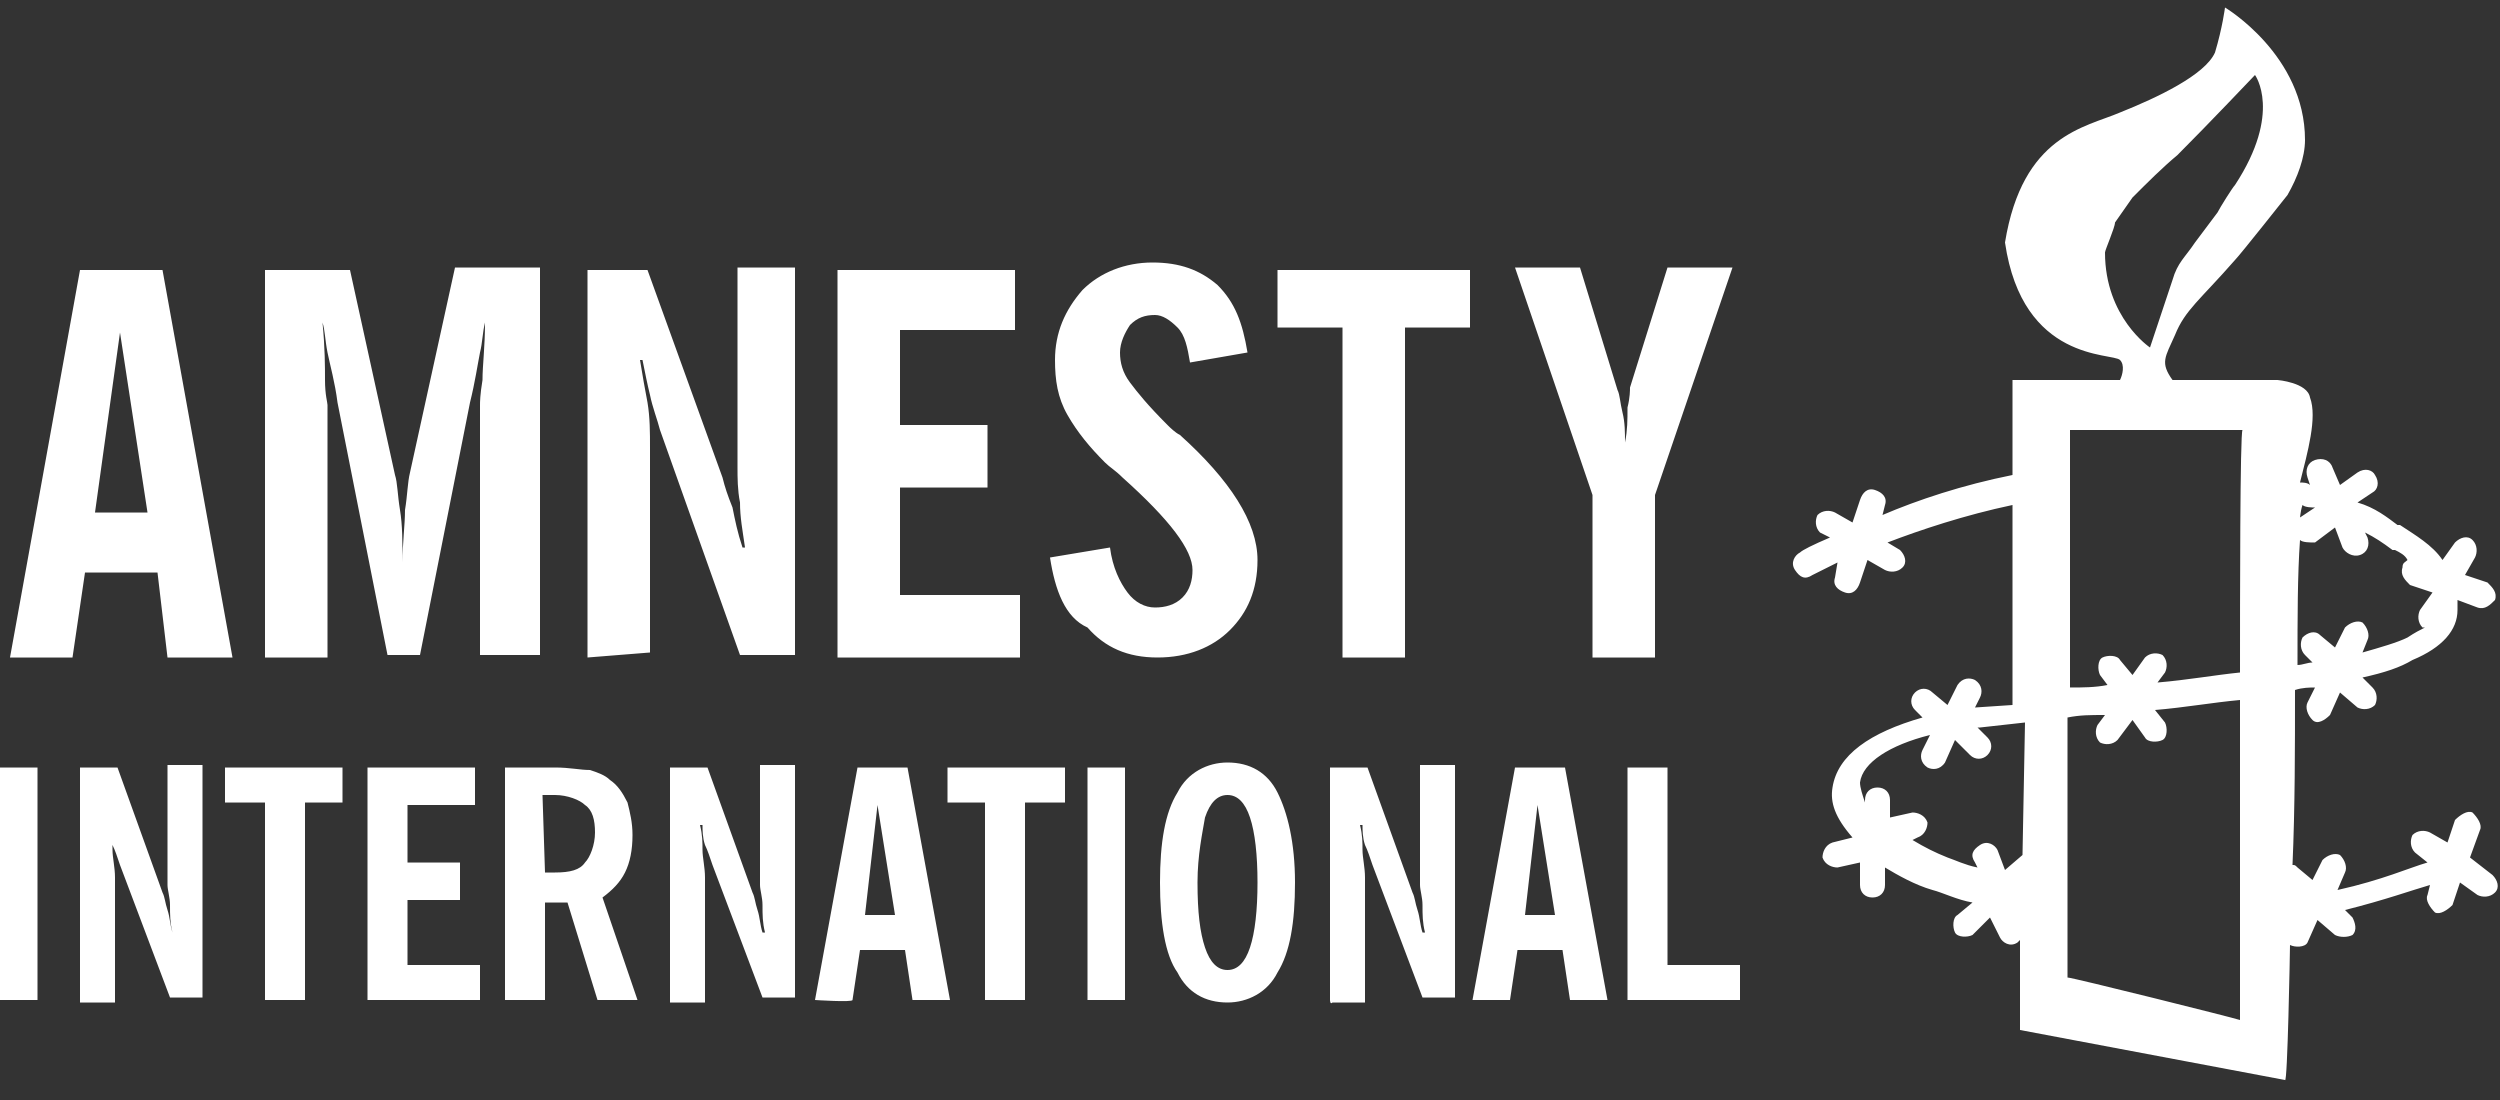 <svg width="100" height="44" viewBox="0 0 100 44" fill="none" xmlns="http://www.w3.org/2000/svg">
	<rect x="0" y="0" width="100" height="44" fill="#333333" stroke="none"/>
	<path d="M0.4 26.3L3.2 10.8H6.5L9.3 26.3H6.7L6.3 22.9H3.4L2.9 26.3H0.4ZM3.8 20.5H5.9L4.8 13.3L3.8 20.5ZM10.6 26.3V10.8H14L15.8 19C15.9 19.3 15.9 19.8 16 20.4C16.1 21 16.1 21.7 16.1 22.5C16.1 21.7 16.2 21 16.2 20.4C16.3 19.8 16.3 19.3 16.4 18.9L18.2 10.7H21.6V26.2H19.2V16.2C19.2 16.1 19.2 15.8 19.3 15.2C19.3 14.6 19.4 13.9 19.4 12.9C19.3 13.3 19.3 13.7 19.2 14.1C19.1 14.6 19 15.3 18.8 16.1L16.8 26.2H15.5L13.5 16.1C13.4 15.3 13.2 14.6 13.1 14.1C13 13.6 13 13.2 12.9 12.9C13 13.9 13 14.7 13 15.2C13 15.8 13.1 16.1 13.1 16.2V26.3C13.2 26.3 10.6 26.3 10.6 26.3ZM23.5 26.3V10.8H25.9L28.9 19.1C29 19.5 29.1 19.8 29.3 20.3C29.4 20.8 29.5 21.3 29.7 21.9H29.8C29.7 21.2 29.6 20.7 29.6 20.1C29.5 19.6 29.5 19.1 29.5 18.7V10.7H31.8V26.2H29.6L26.4 17.2C26.3 16.8 26.1 16.3 26 15.8C25.9 15.4 25.8 14.9 25.7 14.4H25.6C25.7 15 25.8 15.6 25.9 16.1C26 16.7 26 17.3 26 17.9V26.1L23.5 26.3ZM33.5 26.3V10.8H40.6V13.2H36V17H39.5V19.5H36V23.8H40.8V26.3C40.9 26.3 33.5 26.3 33.5 26.3ZM42 22.3L44.4 21.9C44.5 22.7 44.8 23.3 45.1 23.7C45.4 24.1 45.8 24.3 46.2 24.3C46.6 24.3 47 24.2 47.3 23.9C47.6 23.6 47.7 23.2 47.7 22.8C47.7 22 46.8 20.8 44.9 19.1C44.6 18.8 44.4 18.7 44.2 18.5C43.6 17.9 43.1 17.3 42.7 16.6C42.3 15.9 42.2 15.2 42.2 14.4C42.2 13.3 42.6 12.4 43.3 11.6C44 10.9 45 10.5 46.1 10.5C47.2 10.5 48 10.8 48.7 11.4C49.4 12.1 49.7 12.9 49.9 14.1L47.6 14.5C47.5 13.9 47.4 13.4 47.1 13.1C46.8 12.8 46.5 12.6 46.2 12.6C45.8 12.6 45.5 12.7 45.2 13C45 13.3 44.8 13.7 44.8 14.1C44.8 14.5 44.9 14.9 45.2 15.3C45.5 15.7 45.9 16.2 46.7 17C46.8 17.1 47 17.3 47.2 17.4C49.2 19.2 50.3 20.9 50.3 22.4C50.3 23.6 49.9 24.5 49.2 25.2C48.5 25.9 47.5 26.3 46.3 26.3C45.1 26.3 44.2 25.9 43.5 25.1C42.6 24.7 42.2 23.6 42 22.3ZM53.7 26.3V13.1H51.1V10.8H58.8V13.1H56.2V26.3H53.7ZM63.7 26.3V19.8L60.6 10.7H63.2L64.7 15.6C64.8 15.8 64.8 16.1 64.9 16.5C65 16.9 65 17.3 65 17.7C65.1 17.2 65.1 16.8 65.1 16.3C65.2 15.9 65.2 15.6 65.2 15.5L66.7 10.7H69.3L66.2 19.8V26.3H63.7V26.3ZM0 40V30.7H1.5V40H0ZM3.2 40V30.7H4.7L6.5 35.7C6.6 35.9 6.6 36.1 6.7 36.4C6.8 36.7 6.8 37 6.9 37.3C6.8 36.9 6.8 36.6 6.8 36.2C6.8 35.9 6.7 35.6 6.7 35.4V30.6H8.1V39.9H6.8L4.8 34.6C4.7 34.3 4.6 34 4.5 33.8C4.4 33.5 4.4 33.2 4.4 33C4.5 33.4 4.5 33.7 4.5 34C4.5 34.3 4.6 34.7 4.6 35.1V40.1H3.2C3.2 40.2 3.2 40 3.2 40ZM10.6 40V32.1H9V30.7H13.7V32.1H12.2V40H10.6C10.6 40 10.6 40.1 10.6 40ZM14.7 40V30.7H19V32.2H16.3V34.5H18.4V36H16.3V38.6H19.2V40H14.7ZM25.5 40H23.9L22.7 36.1H21.8V40H20.2V30.7H22.2C22.8 30.7 23.2 30.8 23.6 30.8C23.9 30.9 24.2 31 24.4 31.2C24.7 31.4 24.9 31.7 25.1 32.1C25.2 32.5 25.3 32.9 25.3 33.4C25.3 34 25.2 34.5 25 34.9C24.8 35.3 24.5 35.6 24.1 35.9L25.5 40ZM21.8 34.9H22.2C22.8 34.9 23.2 34.8 23.4 34.5C23.6 34.3 23.8 33.8 23.8 33.3C23.8 32.8 23.7 32.4 23.4 32.2C23.2 32 22.7 31.8 22.2 31.8H21.7L21.8 34.9ZM26.8 40V30.7H28.3L30.1 35.7C30.2 35.9 30.2 36.1 30.3 36.4C30.4 36.7 30.4 37 30.5 37.3H30.6C30.5 36.9 30.5 36.6 30.5 36.2C30.5 35.9 30.4 35.6 30.4 35.4V30.6H31.8V39.9H30.5L28.5 34.6C28.4 34.3 28.3 34 28.2 33.8C28.1 33.5 28.1 33.2 28.1 33H28C28.1 33.4 28.1 33.7 28.1 34C28.1 34.3 28.2 34.7 28.2 35.1V40.1H26.8C26.8 40.2 26.8 40 26.8 40ZM32.6 40L34.3 30.7H36.3L38 40H36.5L36.2 38H34.4L34.1 40C34.1 40.1 32.6 40 32.6 40ZM34.6 36.6H35.8L35.1 32.2L34.6 36.6ZM39.4 40V32.1H37.9V30.7H42.6V32.1H41V40H39.4C39.4 40 39.4 40.1 39.4 40ZM43.5 40V30.7H45V40C45.1 40 43.5 40 43.5 40ZM46.4 35.3C46.4 33.7 46.6 32.5 47.1 31.7C47.5 30.9 48.3 30.5 49.1 30.5C50 30.5 50.7 30.9 51.1 31.7C51.5 32.5 51.8 33.7 51.8 35.3C51.8 36.9 51.6 38.1 51.1 38.9C50.7 39.7 49.9 40.1 49.1 40.1C48.2 40.1 47.5 39.7 47.1 38.9C46.6 38.2 46.4 36.9 46.4 35.3ZM47.9 35.3C47.9 36.5 48 37.3 48.2 37.9C48.4 38.5 48.7 38.8 49.1 38.8C49.5 38.8 49.8 38.5 50 37.9C50.2 37.3 50.3 36.4 50.3 35.3C50.3 34.2 50.2 33.3 50 32.7C49.8 32.1 49.5 31.8 49.1 31.8C48.7 31.8 48.4 32.1 48.2 32.7C48.1 33.3 47.9 34.2 47.9 35.3ZM53.2 40V30.7H54.7L56.5 35.7C56.6 35.9 56.6 36.1 56.7 36.4C56.8 36.7 56.8 37 56.9 37.3H57C56.9 36.9 56.9 36.6 56.9 36.2C56.9 35.9 56.8 35.6 56.8 35.4V30.6H58.2V39.9H56.9L54.9 34.6C54.8 34.3 54.7 34 54.6 33.8C54.5 33.5 54.5 33.2 54.5 33H54.4C54.5 33.4 54.5 33.7 54.5 34C54.5 34.3 54.6 34.7 54.6 35.1V40.1H53.3C53.2 40.2 53.2 40 53.2 40ZM58.9 40L60.6 30.7H62.6L64.3 40H62.8L62.5 38H60.7L60.4 40H58.9ZM61 36.6H62.2L61.5 32.2L61 36.6ZM65.1 40V30.7H66.7V38.6H69.6V40H65.1ZM91.6 37.8C91.6 37.8 91.5 37.8 91.6 37.8C91.8 37.9 92.2 37.9 92.3 37.7L92.7 36.8L93.4 37.4C93.6 37.5 93.9 37.5 94.1 37.4C94.3 37.2 94.2 36.9 94.1 36.7L93.8 36.4C95.4 36 96.5 35.6 97.2 35.4L97.1 35.8C97 36 97.2 36.3 97.4 36.5C97.6 36.6 97.9 36.4 98.1 36.2L98.4 35.3L99.1 35.8C99.3 35.9 99.6 35.9 99.8 35.7C100 35.5 99.9 35.2 99.7 35L98.8 34.3L99.2 33.2C99.3 33 99.1 32.7 98.9 32.5C98.7 32.4 98.4 32.6 98.2 32.8L97.9 33.7L97.2 33.3C97 33.2 96.7 33.2 96.5 33.4C96.4 33.6 96.4 33.9 96.6 34.1L97.1 34.5C96.4 34.7 95.3 35.2 93.5 35.6L93.8 34.9C93.9 34.7 93.8 34.4 93.6 34.2C93.4 34.1 93.1 34.2 92.9 34.4L92.5 35.2L91.9 34.7C91.8 34.6 91.8 34.6 91.7 34.6C91.8 32.3 91.8 29.9 91.8 27.6C92.1 27.5 92.4 27.5 92.6 27.5L92.3 28.1C92.2 28.3 92.3 28.6 92.5 28.8C92.7 29 93 28.8 93.2 28.6L93.6 27.7L94.3 28.3C94.5 28.4 94.8 28.4 95 28.2C95.1 28 95.1 27.7 94.9 27.5L94.5 27.1C95.4 26.9 96 26.7 96.5 26.4C97.7 25.9 98.3 25.2 98.3 24.4V24L99.1 24.3C99.4 24.4 99.6 24.2 99.8 24C99.9 23.7 99.7 23.5 99.5 23.3L98.6 23L99 22.3C99.1 22.1 99.1 21.8 98.9 21.6C98.7 21.4 98.4 21.5 98.2 21.7L97.7 22.4C97.3 21.8 96.6 21.4 96 21H95.9C95.5 20.7 95 20.3 94.3 20.1L94.9 19.7C95.1 19.6 95.2 19.3 95 19C94.9 18.8 94.6 18.7 94.3 18.9L93.6 19.4L93.3 18.7C93.2 18.4 92.9 18.3 92.6 18.4C92.3 18.5 92.2 18.8 92.3 19.1L92.4 19.4C92.3 19.3 92.1 19.3 92 19.3C92.3 18.1 92.7 16.7 92.4 15.9C92.3 15.3 91.1 15.2 91.1 15.2H86.9C86.4 14.5 86.6 14.3 87 13.4C87.4 12.4 88 12 89.4 10.4C89.6 10.2 91.5 7.8 91.5 7.8C91.9 7.1 92.2 6.3 92.2 5.6C92.2 2.2 89 0.3 89 0.3C89 0.3 88.9 1.1 88.6 2.1C88.2 3 86.3 3.9 84.8 4.5C83.4 5.1 80.9 5.4 80.2 9.7C80.9 14.5 84.5 14.1 84.8 14.4C85 14.6 84.9 15 84.8 15.2H80.5V19C78.5 19.4 76.7 20 75.3 20.6L75.4 20.2C75.5 19.9 75.3 19.7 75 19.6C74.7 19.5 74.5 19.7 74.4 20L74.1 20.9L73.4 20.5C73.2 20.4 72.9 20.4 72.7 20.6C72.6 20.8 72.6 21.1 72.8 21.3L73.2 21.5C72.5 21.8 72.1 22 72 22.1C71.8 22.2 71.6 22.5 71.8 22.8C72 23.1 72.2 23.2 72.5 23C72.5 23 72.9 22.8 73.5 22.5L73.4 23.1C73.3 23.4 73.5 23.6 73.8 23.7C74.1 23.8 74.3 23.6 74.4 23.3L74.7 22.4L75.4 22.8C75.6 22.9 75.9 22.9 76.1 22.7C76.3 22.5 76.2 22.2 76 22L75.5 21.7C76.8 21.2 78.6 20.6 80.5 20.2V28.2L79 28.3L79.2 27.9C79.3 27.7 79.3 27.4 79 27.2C78.8 27.1 78.5 27.1 78.3 27.4L77.9 28.2L77.3 27.7C77.1 27.5 76.8 27.5 76.6 27.7C76.4 27.9 76.4 28.2 76.6 28.4L76.9 28.7C74.8 29.3 73.5 30.2 73.3 31.5C73.2 32.1 73.4 32.7 74.1 33.5L73.3 33.7C73 33.8 72.9 34.1 72.9 34.3C73 34.6 73.3 34.7 73.5 34.7L74.4 34.5V35.4C74.4 35.7 74.6 35.9 74.9 35.9C75.2 35.9 75.4 35.7 75.4 35.4V34.7C75.9 35 76.6 35.4 77.3 35.6C77.7 35.7 78.3 36 78.9 36.1L78.3 36.6C78.1 36.7 78.1 37.1 78.2 37.3C78.3 37.5 78.7 37.5 78.9 37.4L79.6 36.7L80 37.5C80.1 37.7 80.4 37.9 80.7 37.7L80.8 37.6V41.2L91.4 43.2C91.5 43.4 91.6 38 91.6 37.8ZM92.1 20.2C92.2 20.3 92.5 20.3 92.6 20.3L92 20.7C92 20.8 92 20.5 92.1 20.2ZM92 21.6C92.1 21.7 92.4 21.7 92.6 21.7L93.4 21.1L93.7 21.9C93.8 22.1 94.1 22.3 94.4 22.2C94.7 22.1 94.8 21.8 94.7 21.5L94.6 21.3C95 21.5 95.3 21.7 95.7 22H95.8C96 22.1 96.2 22.2 96.3 22.4C96.2 22.5 96.1 22.5 96.1 22.7C96 23 96.2 23.2 96.4 23.4L97.3 23.7L96.8 24.4C96.7 24.6 96.7 24.9 96.9 25.1H97C96.8 25.2 96.6 25.3 96.3 25.5C95.9 25.7 95.2 25.9 94.5 26.1L94.7 25.6C94.8 25.4 94.7 25.1 94.5 24.9C94.3 24.8 94 24.9 93.8 25.1L93.4 25.9L92.8 25.4C92.6 25.2 92.3 25.3 92.1 25.5C92 25.7 92 26 92.2 26.2L92.5 26.5C92.3 26.5 92.1 26.6 91.9 26.6C91.9 24.7 91.9 23 92 21.6ZM80.9 34.2L80.2 34.8L79.9 34C79.8 33.8 79.5 33.6 79.2 33.8C78.9 34 78.8 34.2 79 34.5L79.1 34.7C78.6 34.6 78.2 34.4 77.9 34.3C77.4 34.1 77 33.9 76.5 33.6L76.7 33.5C77 33.4 77.1 33.1 77.1 32.9C77 32.6 76.7 32.5 76.5 32.5L75.6 32.7V32C75.6 31.7 75.4 31.5 75.1 31.5C74.8 31.5 74.6 31.7 74.6 32V32.1C74.5 31.8 74.4 31.5 74.4 31.3C74.5 30.5 75.6 29.8 77.2 29.4L76.9 30C76.8 30.2 76.8 30.5 77.1 30.7C77.3 30.8 77.6 30.8 77.8 30.5L78.2 29.6L78.8 30.2C79 30.4 79.3 30.4 79.5 30.2C79.7 30 79.7 29.7 79.5 29.5L79.1 29.1H79.2L81 28.9L80.9 34.2C80.9 34.2 81 34.2 80.9 34.2ZM84.2 10.1C84.2 10 84.6 9.1 84.6 8.9L85.3 7.9C85.9 7.3 86.5 6.7 87.1 6.2C88.3 5 90.2 3 90.2 3C90.2 3 91.3 4.5 89.4 7.4C89.3 7.5 88.8 8.3 88.7 8.5L87.8 9.7C87.4 10.3 87.1 10.5 86.9 11.2C86.5 12.4 86 13.9 86 13.9C86 13.9 84.2 12.7 84.2 10.1ZM89.6 40.8C89.3 40.7 82.9 39.1 82.7 39.1V28.7C83.2 28.6 83.6 28.6 84.2 28.6L83.9 29C83.8 29.2 83.8 29.5 84 29.7C84.2 29.8 84.5 29.8 84.7 29.6L85.3 28.8L85.8 29.5C85.9 29.7 86.3 29.7 86.5 29.6C86.7 29.5 86.7 29.1 86.6 28.9L86.2 28.4C87.4 28.3 88.5 28.1 89.6 28C89.6 27.8 89.6 40.8 89.6 40.8ZM89.6 26.9C88.6 27 87.5 27.2 86.3 27.3L86.6 26.9C86.7 26.7 86.7 26.4 86.5 26.2C86.3 26.1 86 26.1 85.8 26.3L85.3 27L84.8 26.4C84.7 26.2 84.3 26.2 84.1 26.3C83.9 26.4 83.9 26.8 84 27L84.3 27.4C83.8 27.5 83.3 27.5 82.8 27.5V17.2H89.7C89.6 17.3 89.6 24.1 89.6 26.9Z" fill="white" />
</svg>

